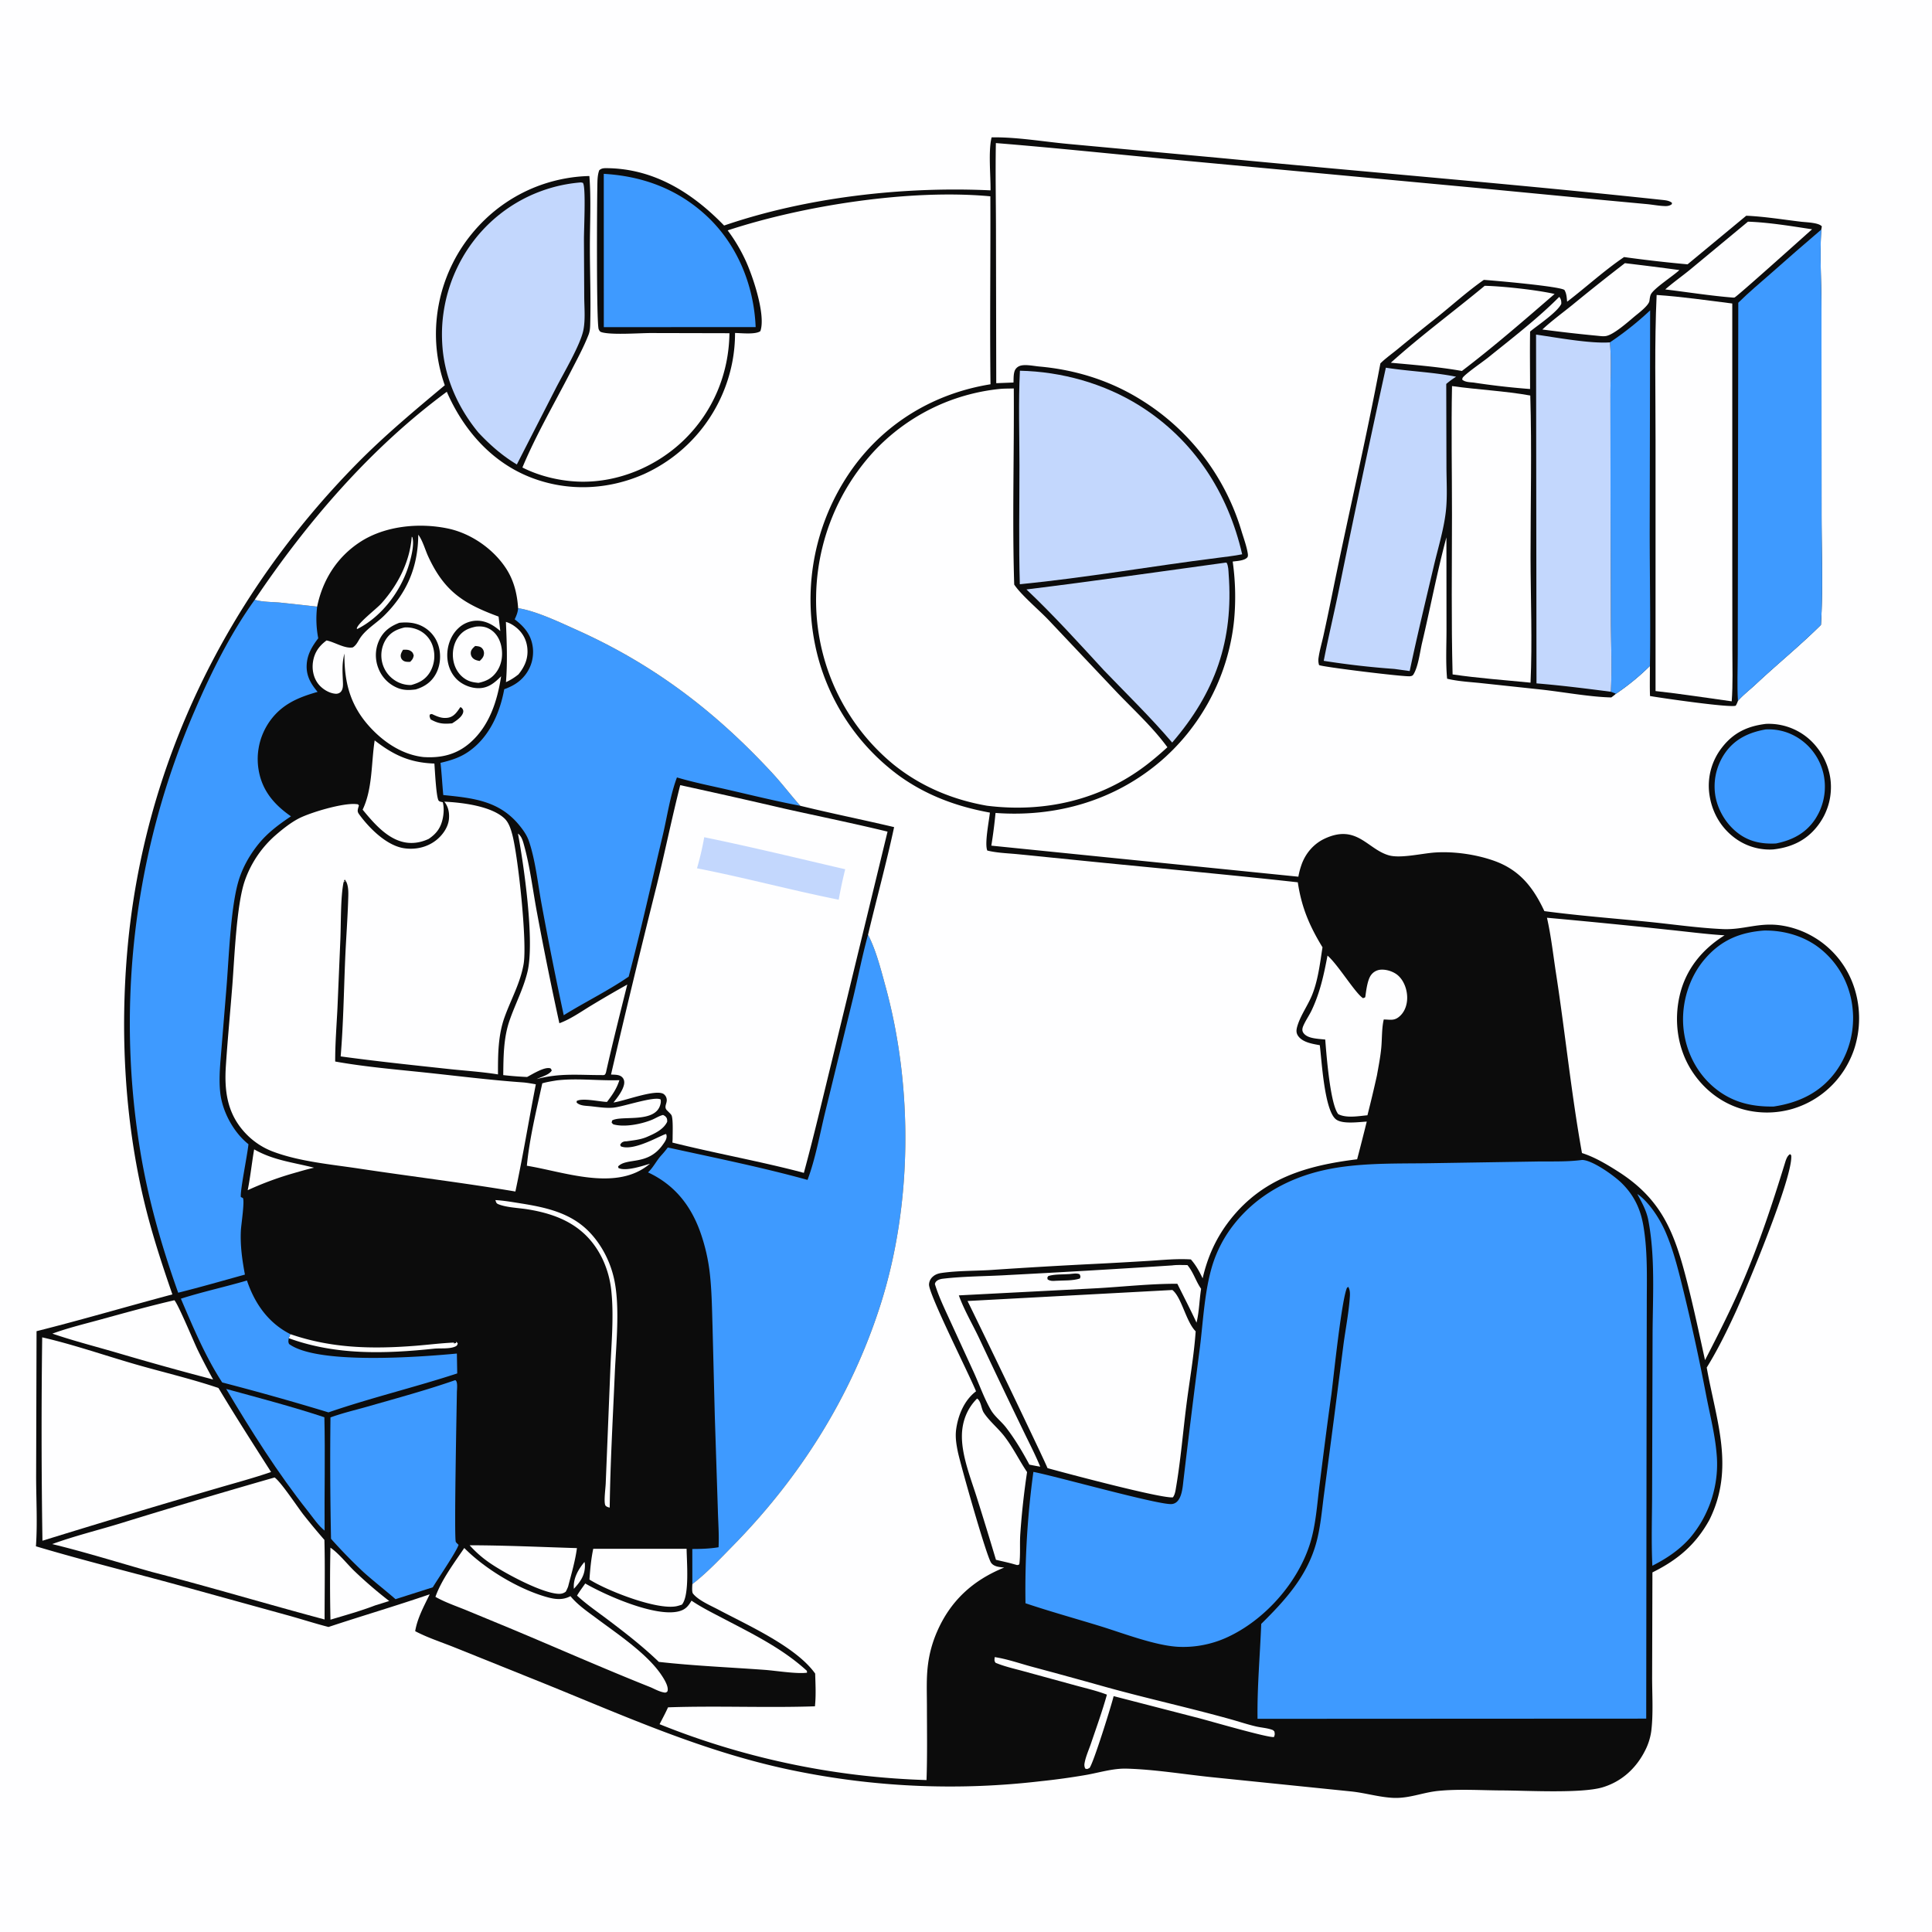 <svg width="140" height="140" fill="none" xmlns="http://www.w3.org/2000/svg"><rect width="100%" height="100%" fill="#333333" stroke="none"/><g clip-path="url(#clip0_8_2189)"><path d="M0 0h140v140H0V0z" fill="#FEFEFF"/><path d="M127.969 52.455a4.43 4.43 0 013.677 1.682 4.813 4.813 0 01.393.571 4.084 4.084 0 01.214.41 5.38 5.38 0 01.172.43 5.541 5.541 0 01.129.444 4.352 4.352 0 01.121.915 4.46 4.46 0 01-.011.463 4.431 4.431 0 01-.308 1.347 4.173 4.173 0 01-.303.623 4.867 4.867 0 01-.253.388 4.624 4.624 0 01-.14.183c-.812 1.019-1.892 1.5-3.164 1.642a4.064 4.064 0 01-.763-.022 4.232 4.232 0 01-2.094-.862c-1.009-.779-1.616-1.907-1.778-3.165a4.488 4.488 0 01.929-3.347c.828-1.069 1.853-1.543 3.179-1.702z" fill="#0C0C0C"/><path d="M127.941 52.858a4.005 4.005 0 011.505.205 4.126 4.126 0 01.826.392 4.916 4.916 0 01.334.232 4.33 4.33 0 01.456.405 4.555 4.555 0 01.268.306 4.93 4.93 0 01.238.33 3.933 3.933 0 01.293.535 4.218 4.218 0 01.264.768 3.759 3.759 0 01.076.422 3.814 3.814 0 01.035.642 3.831 3.831 0 01-.061.64 3.787 3.787 0 01-.094.42 4.846 4.846 0 01-.135.406 3.7 3.7 0 01-.175.392 5.69 5.69 0 01-.213.372c-.678 1.041-1.665 1.555-2.864 1.797-.933.044-1.796-.091-2.587-.63-.941-.642-1.615-1.712-1.807-2.834a4.603 4.603 0 01-.046-.406 4.638 4.638 0 01-.006-.409c.002-.068.006-.136.012-.204a3.464 3.464 0 01.053-.405 3.433 3.433 0 01.092-.398 4.351 4.351 0 01.296-.76 4.22 4.22 0 01.315-.526c.715-1.018 1.742-1.482 2.925-1.692z" fill="#3E9AFF"/><path d="M126.539 15.633c1.31.056 2.657.278 3.962.433.375.045 1.297.061 1.516.34l-.039.23c-.123 1.916.018 3.89.013 5.816l.007 14.934c.001 2.619.111 5.285-.045 7.896-1.511 1.502-3.176 2.852-4.732 4.31-.406.38-.923.777-1.283 1.194a1.773 1.773 0 01-.158.349c-.369.175-5.456-.564-6.214-.699-.024-.724-.006-1.455-.007-2.18a17.055 17.055 0 01-2.466 2.02c-.106.097-.219.179-.334.263-1.575-.036-3.522-.403-5.124-.576l-4.28-.458c-.821-.088-1.688-.127-2.492-.323-.11-1.172-.042-2.413-.044-3.594l-.006-6.649c-.679 2.515-1.16 5.098-1.762 7.634-.155.655-.278 1.742-.63 2.302-.059.095-.128.11-.237.128-.365.062-6.426-.682-6.6-.81a1.19 1.19 0 01-.034-.545c.077-.531.239-1.07.354-1.596.242-1.103.474-2.208.696-3.315 1.113-5.47 2.398-10.918 3.428-16.403.377-.375.843-.7 1.256-1.04a173.7 173.7 0 012.798-2.261c1.142-.909 2.247-1.918 3.443-2.752.736.05 5.503.465 5.84.732.158.262.164.55.196.849 1.385-1.058 2.684-2.258 4.126-3.234 1.53.212 3.063.387 4.601.526l4.251-3.521z" fill="#0C0C0C"/><path d="M112.984 21.517c.013.012.029.021.039.036.107.153.117.282.115.462-.282.605-1.697 1.544-2.261 2.01-.024 1.386-.001 2.778-.001 4.165a53.832 53.832 0 01-4.115-.471c-.253-.022-.617-.03-.804-.213.013-.048.012-.104.041-.144.227-.304 1.46-1.15 1.822-1.441 1.704-1.374 3.63-2.857 5.164-4.404z" fill="#FEFEFF"/><path d="M117.745 19.07c1.318.156 2.635.322 3.951.5-.467.437-1.795 1.285-2.057 1.739-.076.131-.093.35-.116.498-.052.338-.81.902-1.074 1.122-.464.388-1.512 1.327-2.081 1.422-.202.034-.449-.005-.653-.024a105.437 105.437 0 01-3.949-.45c.682-.639 1.465-1.206 2.192-1.795a155.178 155.178 0 013.787-3.011zm8.919-3.007c1.497.05 3.157.325 4.646.552-.598.528-5.445 4.887-5.619 4.942-.042.014-.088.004-.131.006-1.628-.132-3.267-.393-4.89-.59.574-.506 1.209-.951 1.802-1.436l4.192-3.474zm-19.075 4.647c1.317.03 3.788.3 5.064.592-2.198 1.9-4.404 3.819-6.717 5.579-1.682-.297-3.451-.44-5.153-.595 2.169-1.956 4.556-3.71 6.806-5.577z" fill="#FEFEFF"/><path d="M116.659 24.81a22.923 22.923 0 002.916-2.319l-.031 16.066c.002 3.23.065 6.47.015 9.699a17.11 17.11 0 01-2.466 2.02c-.114-.063-.245-.102-.367-.149.093-1.695.013-3.432.005-5.132l-.026-9.014-.007-7.32c-.001-1.265.083-2.595-.039-3.852z" fill="#3E9AFF"/><path d="M105.219 27.976c1.878.266 3.806.35 5.671.685.116 3.884.017 7.797.02 11.683.003 2.976.135 6.175-.002 9.124-1.878-.188-3.78-.322-5.647-.597-.1-3.848-.047-7.712-.045-11.562.002-3.108-.061-6.225.003-9.333z" fill="#FEFEFF"/><path d="M100.425 26.645c1.688.265 3.416.317 5.091.653a5.994 5.994 0 00-.716.525l.015 5.983c.002 1.083.078 2.229-.049 3.302-.154 1.3-.563 2.618-.863 3.893-.596 2.535-1.214 5.078-1.752 7.626l-1.1-.153a60.409 60.409 0 01-5.128-.587c.338-1.744.757-3.474 1.113-5.215a1069.676 1069.676 0 013.389-16.027zm10.883-2.399c1.468.21 3.929.667 5.351.563.122 1.257.038 2.587.039 3.853l.008 7.32.025 9.014c.008 1.7.089 3.436-.004 5.131-1.79-.232-3.589-.46-5.387-.607l-.032-25.274z" fill="#C3D7FD"/><path d="M120.046 21.374c1.828.124 3.663.391 5.481.619l.001 19.019.005 6.051c.001 1.246.045 2.515-.046 3.757-1.837-.25-3.677-.544-5.52-.744V31.88c.003-3.494-.082-7.015.079-10.505z" fill="#FEFEFF"/><path d="M131.978 16.636c-.123 1.916.018 3.89.013 5.816l.007 14.934c.001 2.619.111 5.285-.045 7.896-1.511 1.502-3.176 2.852-4.732 4.31-.406.38-.923.777-1.283 1.194-.068-1.121-.015-2.268-.014-3.393l.011-6.404.028-19.053c.748-.744 1.578-1.431 2.37-2.129 1.205-1.07 2.42-2.126 3.645-3.171z" fill="#3E9AFF"/><path d="M71.856 9.954c1.809-.032 3.739.31 5.545.476l11.385 1.053c10.55 1.014 21.123 1.871 31.66 3.003.25.027.51.047.711.213l-.012.098c-.148.113-.3.14-.483.136-.435-.011-.892-.102-1.328-.143l-3.224-.301-9.173-.88-22.477-2.095c-4.097-.385-8.194-.817-12.295-1.147-.04 2.08.004 4.167.007 6.247l.02 11.153 1.249-.048c.013-.281-.012-.715.141-.954a.652.652 0 01.389-.272c.368-.096.96.032 1.34.066 2.678.24 5.216 1.041 7.494 2.49a16.76 16.76 0 013.204 2.62 16.754 16.754 0 012.468 3.323 16.83 16.83 0 011.478 3.462c.157.52.367 1.083.458 1.616.017.098.037.246-.032.325-.214.24-.75.255-1.055.298a18.254 18.254 0 01.105 4.199 15.006 15.006 0 01-.222 1.502 16.01 16.01 0 01-.367 1.473 15.84 15.84 0 01-.658 1.78 16.267 16.267 0 01-.68 1.359 16.285 16.285 0 01-.808 1.285 16.35 16.35 0 01-.686.91 15.024 15.024 0 01-1.015 1.129 15.83 15.83 0 01-.832.779c-3.367 2.904-7.627 4.124-12.023 3.8a35.475 35.475 0 01-.305 2.37l22.25 2.25a5.29 5.29 0 01.218-.84c.287-.84.89-1.548 1.698-1.922 2.316-1.072 3.081.762 4.633 1.211.846.245 2.419-.14 3.351-.202 1.382-.092 2.975.137 4.28.6 1.851.659 2.836 1.919 3.646 3.647 2.493.332 5.019.524 7.521.774 1.79.179 3.611.448 5.406.528 1.547.07 2.678-.535 4.356-.245a6.541 6.541 0 011.863.617 6.937 6.937 0 01.842.508 6.724 6.724 0 011.413 1.36c.066.088.131.176.193.266 1.043 1.492 1.423 3.43 1.102 5.212a7.53 7.53 0 01-.15.661 6.177 6.177 0 01-.214.643 7.078 7.078 0 01-.617 1.206 7.428 7.428 0 01-.396.55 6.174 6.174 0 01-.449.509 6.695 6.695 0 01-2.809 1.716 6.071 6.071 0 01-.636.16 6.527 6.527 0 01-1.632.12 6.658 6.658 0 01-.976-.122c-1.73-.352-3.188-1.417-4.138-2.895-1.029-1.6-1.3-3.6-.876-5.444.437-1.903 1.628-3.357 3.255-4.37-1.356-.084-2.719-.266-4.072-.404-2.93-.315-5.863-.605-8.798-.87.303 1.33.454 2.726.663 4.076.665 4.314 1.1 8.68 1.874 12.975.916.289 1.82.83 2.626 1.344 3.247 2.069 4.119 4.561 5.025 8.126.467 1.837.858 3.686 1.266 5.536.97-1.884 1.924-3.762 2.757-5.712 1.183-2.774 2.125-5.62 3.013-8.498.072-.231.165-.596.394-.716l.081.082c.17 1.514-3.286 9.754-4.069 11.452-.614 1.333-1.278 2.68-2.053 3.929.68 3.838 2.061 7.289.188 11.049-.997 1.799-2.295 2.89-4.123 3.797l-.021 7.544c-.004 1.288.093 2.674-.062 3.949a4.408 4.408 0 01-.471 1.46c-.646 1.259-1.68 2.2-3.041 2.615-1.526.465-5.511.238-7.268.231-1.523-.005-3.141-.117-4.654.033-1.149.114-2.136.573-3.329.502-.997-.058-1.966-.353-2.958-.46l-10.214-1.044c-2.002-.211-4.075-.555-6.084-.611-.98-.027-1.972.286-2.933.456a49.711 49.711 0 01-3.305.456 56.16 56.16 0 01-17.31-.657c-7.032-1.347-13.147-4.231-19.73-6.858l-5.45-2.192c-.94-.377-1.93-.693-2.825-1.166.154-.938.642-1.825 1.053-2.673-2.424.836-4.898 1.56-7.334 2.369-.97-.248-1.926-.56-2.891-.827l-7.807-2.155c-3.494-.961-7.033-1.828-10.504-2.864.119-1.69.014-3.408.015-5.103l.03-10.485c3.293-.828 6.561-1.792 9.843-2.666-.776-2.241-1.514-4.493-2.062-6.803C9.03 81.097 8.7 74.77 9.239 68.742c1.2-13.397 7.24-25.618 16.634-35.156 2.005-2.036 4.17-3.838 6.358-5.668a11.088 11.088 0 01-.593-4.745 11.08 11.08 0 01.16-1.125 11.344 11.344 0 01.542-1.911 11.06 11.06 0 01.456-1.041 11.156 11.156 0 01.71-1.23 11.029 11.029 0 01.675-.914 11.548 11.548 0 01.957-1.038 11.178 11.178 0 011.52-1.23 11.337 11.337 0 012.49-1.264 11.453 11.453 0 011.89-.5 11.035 11.035 0 011.67-.165c.133 1.69.037 3.433.037 5.13 0 1.877.077 3.777.023 5.65-.007.24-.03.49-.117.715-.361.924-.842 1.803-1.295 2.685-1.172 2.282-2.515 4.579-3.5 6.942 1.274.648 2.823 1.004 4.249 1.028 2.744.047 5.481-1.113 7.445-3.01 2.12-2.052 3.27-4.81 3.308-7.749l-5.717-.013c-.83.003-2.803.15-3.53-.055-.136-.04-.16-.084-.225-.214-.177-.354-.128-9.607-.093-10.71.01-.28.034-.546.128-.813.151-.137.298-.156.495-.155 3.437.01 6.243 1.767 8.555 4.157 5.98-2.052 13.005-2.846 19.307-2.549.014-1.07-.171-2.844.078-3.84z" fill="#0C0C0C"/><path d="M42.352 113.185c.02.077.03.099.033.189.026.753-.315 1.229-.8 1.757-.066-.74.316-1.404.767-1.946zM29.837 38.888l.044.044c.168.569-.124 1.626-.311 2.193-.602 1.815-1.95 3.583-3.677 4.454l-.042-.03c.072-.4 1.44-1.436 1.785-1.822 1.206-1.348 2.064-3.025 2.201-4.84zm-8.799 57.788c2.984 1.033 5.933 1.089 9.048.846.94-.074 1.884-.195 2.824-.235l-.04.064.172-.028.016-.097c.084.08.046.036.114.134-.052.13-.056.16-.193.22-.43.185-1.07.103-1.535.151-3.556.372-7.112.484-10.516-.76l.11-.295zm15.623-51.611c.256.076.48.2.691.363.491.376.79.893.858 1.51.084.755-.177 1.356-.64 1.93-.296.237-.56.404-.906.563.118-1.461.058-2.905-.003-4.366zM18.417 83.287c1.407.8 2.81.936 4.341 1.329-.57.128-1.132.299-1.694.46a23.34 23.34 0 00-3.114 1.17c.196-.978.297-1.976.467-2.96zm17.48 3.676c.618.032 1.237.145 1.849.241 1.822.29 3.605.68 4.94 2.051.927.953 1.57 2.227 1.835 3.526.413 2.021.118 4.69.028 6.773-.139 3.227-.326 6.464-.368 9.694-.044-.013-.089-.021-.13-.037-.081-.031-.167-.071-.197-.156-.103-.289.025-1.203.039-1.569l.34-8.399c.075-1.8.253-3.685.072-5.48a7.083 7.083 0 00-.647-2.38c-1.107-2.296-3.053-3.222-5.472-3.602-.626-.098-1.487-.125-2.07-.362-.166-.066-.158-.143-.22-.3zM23.945 112.15c.615.421 1.186 1.162 1.731 1.69a31.538 31.538 0 002.528 2.175l-1.02.319c-1.05.405-2.16.711-3.237 1.034a118.036 118.036 0 01-.002-5.218zm10.56-66.745c.378-.033.679.001 1.01.198.426.254.683.685.795 1.16.15.64.071 1.338-.304 1.887-.337.495-.757.711-1.33.833-.37-.035-.66-.083-.976-.29-.449-.293-.733-.762-.838-1.284-.114-.573-.018-1.211.313-1.699.34-.501.752-.688 1.33-.805z" fill="#FEFEFF"/><path d="M34.434 46.81c.174.017.363.022.493.16a.516.516 0 01.14.432c-.025.218-.159.352-.31.495-.165-.031-.344-.07-.473-.189a.5.5 0 01-.168-.432c.017-.204.179-.338.318-.467z" fill="#0C0C0C"/><path d="M72.08 120.08c.882.133 1.8.454 2.661.688 1.773.476 3.543.962 5.31 1.457 3.015.84 6.078 1.511 9.094 2.351.62.172 1.24.382 1.867.528.383.089.796.11 1.166.242.1.036.077.037.17.127.033.187.037.219-.03.395-.322.102-4.78-1.197-5.45-1.367l-6.17-1.593c-.153.653-1.485 4.922-1.752 5.209-.15.063-.147.102-.306.039a.603.603 0 01-.048-.391c.08-.472.318-.992.472-1.447.396-1.166.817-2.33 1.147-3.517-.723-.28-1.504-.457-2.252-.662l-3.79-1.037c-.674-.184-1.379-.34-2.024-.609-.115-.154-.077-.226-.064-.413zm-38.049-8.104c2.59.004 5.187.128 7.776.206-.125.939-.403 1.874-.64 2.79a2.65 2.65 0 01-.173.371c-.19.135-.35.164-.578.148-1.256-.09-3.955-1.55-4.988-2.277a8.07 8.07 0 01-1.397-1.238zm8.959.256h6.764c.009.939.226 3.374-.34 4.045-.131.045-.264.09-.4.117-1.442.285-5.05-1.139-6.301-1.935.055-.749.12-1.491.276-2.227zm-15.84-58.58c1.386 1.078 2.562 1.616 4.327 1.678.037.451.128 2.409.303 2.678.059.089.21.098.307.126.089.367.077.756.006 1.126-.134.701-.444 1.136-1.029 1.531-.467.215-.953.327-1.47.284-1.405-.116-2.48-1.39-3.316-2.403.724-1.509.62-3.382.872-5.02zM12.637 94.22c.284.304 1.396 2.996 1.684 3.591.356.727.73 1.444 1.122 2.152-2.29-.598-4.57-1.232-6.84-1.901-1.6-.471-3.23-.883-4.807-1.422 1.135-.416 2.344-.706 3.51-1.027 1.769-.486 3.544-.98 5.331-1.393z" fill="#FEFEFF"/><path d="M16.389 100.647c2.368.649 4.787 1.281 7.117 2.053.063 2.731-.004 5.48.016 8.213-.432-.332-.842-.943-1.185-1.376-2.223-2.803-4.12-5.82-5.948-8.89z" fill="#3E9AFF"/><path d="M70.803 101.345c.293.174.298.737.483 1.02.397.61 1.046 1.131 1.499 1.72.624.812 1.047 1.695 1.606 2.536l.034.05a56.303 56.303 0 00-.491 4.495c-.049.726.02 1.473-.07 2.191-.15.089-.164.047-.326.008-.448-.131-.912-.227-1.367-.336a307.914 307.914 0 00-1.344-4.378c-.436-1.409-1.122-3.075-1.124-4.558-.001-1.041.356-2.008 1.1-2.748zm-28.393 13.4c1.463.849 5.076 2.452 6.779 2.018.473-.121.68-.363.92-.774.74.501 1.547.897 2.337 1.312 2.096 1.099 4.27 2.162 6.026 3.776l.008.134c-.766.1-2.243-.147-3.092-.208-2.542-.185-5.114-.292-7.646-.576-1.165-1.124-2.435-2.107-3.725-3.081-.739-.557-1.523-1.093-2.203-1.722.176-.304.396-.591.596-.879zm42.52-23.047c.361-.05.748-.025 1.113-.027.44.521.608 1.171.994 1.72-.13.813-.136 1.654-.332 2.454-.44-.949-.924-1.881-1.39-2.818-1.925-.008-3.904.214-5.829.324l-10.005.517c.376 1.05.99 2.086 1.469 3.098a605.926 605.926 0 003.427 7.172c.35.708.7 1.413 1.003 2.142-.263-.04-.526-.096-.787-.146-.5-.935-1.05-1.86-1.698-2.699-.33-.427-.804-.779-1.079-1.243-.502-.848-.857-1.895-1.275-2.799l-1.687-3.674c-.4-.879-.829-1.753-1.11-2.678.02-.056.03-.101.069-.15.117-.15.334-.21.514-.231 1.52-.18 3.127-.172 4.66-.263a881.19 881.19 0 0011.943-.7z" fill="#FEFEFF"/><path d="M77.477 92.325c.245-.019.536-.087.758.013.063.157.08.154.017.308-.518.172-1.195.132-1.741.164-.225.02-.4.026-.594-.097-.03-.18-.046-.096.05-.25.47-.138 1.02-.103 1.51-.138z" fill="#0C0C0C"/><path d="M96.196 69.246c.753.64 2.013 2.734 2.575 3.086.052-.024.119-.03.156-.073.032-.038.102-1.173.421-1.598a.947.947 0 01.664-.39c.437-.048.99.135 1.313.43.429.394.645 1.03.645 1.602 0 .47-.152.962-.497 1.295-.413.4-.697.283-1.201.278-.151.632-.118 1.386-.179 2.036-.063.682-.198 1.36-.318 2.033a95.187 95.187 0 01-.685 2.872c-.646.058-1.515.225-2.112-.08-.59-.712-.862-4.34-.946-5.408-.266-.026-.54-.045-.803-.09-.288-.05-.618-.147-.787-.403-.135-.206-.038-.425.06-.628.166-.347.39-.665.554-1.015.606-1.29.876-2.56 1.14-3.947zm-58.662-8.842c.26.185.356.538.438.833.44 1.58.64 3.297.944 4.915a255.36 255.36 0 001.618 7.996c.814-.294 1.588-.85 2.33-1.297a87.806 87.806 0 012.59-1.506c-.517 2.075-1.04 4.14-1.512 6.227-.019.1-.032.177-.086.266-.055.09-.178.067-.276.067-1.683 0-3.017-.157-4.694.291.326-.163.908-.302 1.096-.621-.04-.082-.038-.147-.137-.169-.425-.095-1.265.434-1.648.636a24.428 24.428 0 01-1.73-.136c.016-1.312.016-2.666.445-3.922.412-1.206 1.008-2.308 1.311-3.561.53-2.186-.256-7.7-.689-10.02zm2.779 17.89c1.45-.182 3.087.032 4.569-.02-.193.62-.508 1.066-.897 1.575-.519-.012-1.79-.308-2.197-.065l-.002.113c.26.245.666.227 1.012.264.535.057 1.104.152 1.64.104.712-.064 2.973-.847 3.43-.597a.67.67 0 01-.005.323c-.319 1.453-2.868.802-3.508 1.206l-.031.162.116.114c.81.231 2.012-.012 2.784-.321.279-.112.533-.29.826-.358.053.029.127.065.169.107.13.133.13.216.128.386-.264.563-.917.86-1.462 1.096-.465.202-.98.248-1.479.32-.056.003-.133.002-.187.019-.159.048-.201.104-.281.235l.054.113c.967.39 3.043-.903 3.28-.892.02.066.034.098.034.173.002.226-.163.439-.29.616-1.093 1.525-2.586.895-3.226 1.557l.024.112c.531.266 1.75-.152 2.285-.307a6.65 6.65 0 01-.255.197c-2.407 1.751-6.013.38-8.666-.052.19-1.984.693-4.024 1.118-5.972.333-.099.674-.15 1.017-.208zm-6.671 33.879c1.487 1.503 3.889 2.96 5.94 3.545.603.172 1.183.258 1.755-.055.536.651 1.237 1.121 1.907 1.621 1.489 1.11 3.648 2.544 4.688 4.098.178.266.535.824.44 1.154-.025.083-.086.085-.157.119-.368-.033-.728-.238-1.064-.387-3.423-1.361-6.805-2.861-10.206-4.281l-3.197-1.322c-.735-.298-1.504-.56-2.195-.95.432-1.227 1.362-2.463 2.09-3.542z" fill="#FEFEFF"/><path d="M17.895 92.79c.562 1.673 1.55 3.08 3.143 3.886l-.11.296c-.03.187-.056.246.017.417 2.048 1.517 9.493.945 12.162.694l.025 1.441c-3.087 1.009-6.263 1.767-9.33 2.822a191.923 191.923 0 00-7.7-2.168c-1.216-1.864-2.122-4.028-2.994-6.07 1.57-.502 3.203-.852 4.787-1.318zm100.749-6.267c.06.038.111.07.166.113.775.617 1.479 1.716 1.872 2.618.619 1.42.982 2.975 1.353 4.475a154.04 154.04 0 011.615 7.455c.266 1.367.627 2.775.742 4.163a8.108 8.108 0 01-.146 2.466 9.039 9.039 0 01-.212.798 9.02 9.02 0 01-.135.391 9.016 9.016 0 01-.329.757 7.941 7.941 0 01-.63 1.066 7.887 7.887 0 01-.505.654c-.764.856-1.683 1.464-2.699 1.981-.085-1.817-.018-3.665-.018-5.485l.034-11.252c.009-2.713.205-5.63-.31-8.305-.132-.689-.466-1.287-.798-1.895zM43.751 12.597c2.803.163 5.32 1.088 7.407 3.006 2.259 2.075 3.477 5.06 3.599 8.1l-11.003.003-.003-11.109z" fill="#3E9AFF"/><path d="M30.309 38.747c.312.4.505 1.111.724 1.583 1.175 2.537 2.56 3.415 5.096 4.35l.124 1.047c-.46-.402-.974-.718-1.601-.748a1.975 1.975 0 00-1.442.549c-.522.487-.791 1.216-.8 1.92-.006.652.216 1.305.683 1.769.41.406 1.031.658 1.61.651.691-.008 1.151-.4 1.61-.863-.273 1.784-.844 3.587-2.246 4.817-.977.857-2.102 1.122-3.379 1.037-1.413-.155-2.674-.94-3.658-1.937-1.597-1.618-2.092-3.355-2.071-5.564-.186.71-.142 1.287-.112 2.012.011.268.03.588-.177.788a.49.49 0 01-.386.11c-.458-.044-.943-.352-1.222-.71-.354-.454-.47-1.07-.376-1.633.112-.668.444-1.121.977-1.516.583.116 1.33.616 1.906.503.218-.142.325-.342.455-.563.431-.73 1.213-1.146 1.81-1.736 1.656-1.635 2.46-3.54 2.475-5.866z" fill="#FEFEFF"/><path d="M33.358 51.24c.027.014.057.022.08.04.1.087.154.2.126.332-.072.342-.532.634-.802.805-.64.054-.983.03-1.555-.287-.008-.015-.017-.03-.023-.046-.045-.135-.086-.193-.02-.32l.13-.025c.393.184.736.343 1.179.268.435-.074.654-.432.885-.767zm-4.425-6.11c.552-.056 1.083-.025 1.592.214a2.465 2.465 0 01.507.324 2.287 2.287 0 01.408.442 2.104 2.104 0 01.186.31 2.46 2.46 0 01.136.334c.214.657.16 1.441-.164 2.054-.321.608-.828.954-1.473 1.15-.451.058-.845.072-1.278-.093a2.501 2.501 0 01-1.433-1.452 2.486 2.486 0 01-.159-.64 2.527 2.527 0 01.03-.788 2.492 2.492 0 01.154-.504c.296-.7.803-1.083 1.494-1.35z" fill="#0C0C0C"/><path d="M29.317 45.468a2.088 2.088 0 01.81.109 1.928 1.928 0 011.251 1.31 2.305 2.305 0 01-.215 1.81c-.327.543-.776.78-1.369.942a2.065 2.065 0 01-1.215-.36 2.125 2.125 0 01-.716-.816 2.137 2.137 0 01-.156-.41 2.19 2.19 0 01.23-1.677c.326-.535.788-.771 1.38-.908z" fill="#FEFEFF"/><path d="M29.206 47.084c.172-.004.37-.02.524.071.17.1.195.169.25.343-.044.226-.096.294-.256.46-.137.007-.305.01-.432-.046a.433.433 0 01-.197-.173.44.44 0 01-.053-.15c-.031-.19.074-.35.164-.505z" fill="#0C0C0C"/><path d="M19.899 107.063c.46.32 1.66 2.146 2.1 2.708.488.617.991 1.223 1.509 1.816.05 1.919.012 3.847.014 5.767-4.182-1.117-8.329-2.361-12.52-3.446-2.4-.675-4.799-1.431-7.22-2.018 1.596-.582 3.286-.996 4.914-1.493a559.99 559.99 0 0111.203-3.334z" fill="#FEFEFF"/><path d="M88.817 40.77l.069.008c.133.243.128.563.148.836.355 4.796-.965 8.562-4.094 12.195-1.548-1.82-3.3-3.523-4.958-5.248-1.816-1.974-3.655-4.005-5.602-5.848 4.818-.591 9.627-1.287 14.437-1.944z" fill="#C3D7FD"/><path d="M32.984 100.011c.206.065.127.675.124.862-.019 1.316-.207 10.506-.081 10.854.019.052.158.171.203.219-.169.523-1.491 2.446-1.87 3.077l-2.699.859c-.769-.669-1.574-1.291-2.334-1.973a37.724 37.724 0 01-2.34-2.402c-.06-2.932-.074-5.863-.04-8.795.87-.319 1.806-.534 2.697-.789 2.12-.608 4.257-1.185 6.34-1.912zm94.848-32.581c1.357-.02 2.733.35 3.843 1.142a6.29 6.29 0 011.328 1.305 6.72 6.72 0 01.505.785 5.826 5.826 0 01.269.562c.04.096.078.193.114.29a7.335 7.335 0 01.183.596 6.35 6.35 0 01.168.936 7.177 7.177 0 01.041.655 7.187 7.187 0 01-.062.982 7.096 7.096 0 01-.122.644 6.925 6.925 0 01-.301.937 7.66 7.66 0 01-.277.595 6.393 6.393 0 01-.335.565 6.06 6.06 0 01-.188.27c-1.112 1.494-2.661 2.215-4.465 2.489-1.614.027-3.032-.31-4.301-1.362-1.32-1.094-2.113-2.72-2.251-4.42-.143-1.744.422-3.596 1.572-4.924 1.173-1.355 2.524-1.914 4.279-2.048z" fill="#3E9AFF"/><path d="M42.02 13.224c.09-.01.137.004.223.027.01.024.023.048.032.074.176.537.037 3.294.04 4.06l.021 4.124c.004.767.088 1.636-.057 2.388-.21 1.087-1.446 3.154-1.999 4.232l-2.827 5.528c-1.058-.636-1.938-1.408-2.782-2.307-1.436-1.741-2.398-3.843-2.6-6.104a11.884 11.884 0 01-.045-1.096 10.886 10.886 0 01.096-1.367 11.833 11.833 0 01.196-1.079 11.612 11.612 0 01.301-1.054 10.862 10.862 0 01.519-1.268 10.37 10.37 0 01.384-.728 10.743 10.743 0 01.756-1.143 10.714 10.714 0 011.26-1.402 10.894 10.894 0 013.121-2.041 12.038 12.038 0 01.75-.29 11.99 11.99 0 01.767-.234 10.948 10.948 0 011.845-.32z" fill="#C3D7FD"/><path d="M3.058 96.909c2.23.512 4.45 1.284 6.652 1.923 2.033.59 4.116 1.068 6.12 1.747 1.232 2.057 2.524 4.067 3.813 6.088-1.262.434-2.559.781-3.84 1.156a805.492 805.492 0 00-12.727 3.824 519.2 519.2 0 01-.018-14.738zm81.896-3.431c.674.525.985 2.295 1.689 2.994-.123 1.771-.446 3.566-.67 5.33-.25 1.964-.413 3.967-.742 5.917-.044.259-.078.577-.24.785-.832.093-7.771-1.754-9.083-2.118-.174-.405-.367-.804-.552-1.204a984.008 984.008 0 00-5.244-10.906l14.843-.798z" fill="#FEFEFF"/><path d="M73.906 26.864c3.027.064 6.107.926 8.675 2.535 3.924 2.46 6.403 6.295 7.431 10.766-.585.12-1.19.18-1.781.26-4.776.6-9.543 1.44-14.331 1.912-.082-2.86-.025-5.737-.026-8.598 0-2.284-.08-4.595.032-6.875z" fill="#C3D7FD"/><path d="M37.546 44.072c1.298.197 3.038 1.032 4.256 1.58 5.58 2.504 10.024 5.892 14.17 10.374.707.763 1.327 1.591 2.018 2.364-1.737-.33-3.458-.752-5.182-1.15-1.254-.289-2.52-.537-3.754-.904-.496 1.317-.71 2.864-1.038 4.235-.81 3.397-1.563 6.828-2.46 10.201-1.488 1.021-3.164 1.84-4.705 2.795a268.121 268.121 0 01-1.604-8.042c-.274-1.48-.435-3.114-.905-4.534-.148-.445-.405-.812-.697-1.172-1.457-1.796-3.344-1.987-5.523-2.207-.077-.777-.112-1.556-.202-2.333.746-.176 1.41-.378 2.045-.822 1.484-1.036 2.257-2.782 2.573-4.512.613-.224 1.117-.512 1.525-1.04a2.824 2.824 0 00.285-.456 2.596 2.596 0 00.19-.504 2.824 2.824 0 00.09-.665 2.625 2.625 0 00-.024-.403c-.122-.9-.618-1.468-1.308-1.998.13-.276.224-.5.25-.806zM12.912 93.675c-1.205-3.381-2.174-6.755-2.754-10.302a57.007 57.007 0 01-.024-18.278 57.929 57.929 0 01.792-4 58.114 58.114 0 011.076-3.934 58.31 58.31 0 011.356-3.847 57.264 57.264 0 01.78-1.885c1.173-2.728 2.583-5.553 4.323-7.968.567.174 1.279.152 1.873.21.883.092 1.765.188 2.647.29a7.363 7.363 0 00.08 2.291c-.433.569-.784 1.141-.834 1.874-.058.821.282 1.407.788 2.011-1.423.404-2.6.9-3.482 2.147a4.858 4.858 0 00-.546 1.029 4.638 4.638 0 00-.245.9 4.624 4.624 0 00-.065.93 4.652 4.652 0 00.072.696c.262 1.478 1.138 2.483 2.336 3.315-.854.57-1.673 1.176-2.328 1.976-.687.84-1.237 1.827-1.521 2.877-.546 2.016-.654 5.526-.837 7.7l-.338 4.124c-.084 1.102-.223 2.239-.103 3.34.151 1.375.962 2.883 2.046 3.742-.08.8-.607 3.34-.553 3.826l.149.073c.142.213-.125 1.94-.146 2.355-.054 1.089.095 2.129.294 3.195-1.612.446-3.212.907-4.836 1.313zm49.989-25.942c.583 1.13.922 2.49 1.258 3.712 2.016 7.339 1.956 15.898-.375 23.16-2.124 6.622-5.811 12.454-10.674 17.406-.945.963-1.87 1.953-2.94 2.78l-.003-2.546c.641 0 1.27-.02 1.902-.126.047-.909-.03-1.845-.052-2.757l-.22-6.756-.165-6.512c-.038-1.243-.054-2.501-.187-3.738a13.47 13.47 0 00-.724-3.144c-.707-1.933-1.894-3.385-3.763-4.256.398-.373.614-.862.983-1.258a7.49 7.49 0 00.451-.547c3.37.74 6.801 1.43 10.124 2.349.577-1.52.904-3.386 1.296-4.98l2.018-8.253c.36-1.508.66-3.039 1.071-4.534z" fill="#3E9AFF"/><path d="M49.292 56.895c2.532.552 5.06 1.122 7.584 1.709 2.478.553 4.972 1.059 7.439 1.659L60.26 76.967c-.657 2.675-1.285 5.365-2.009 8.023l-.677-.178c-2.933-.74-5.915-1.283-8.85-2.017.008-.105.017-.212.017-.317 0-.367.038-1.298-.063-1.618-.032-.102-.139-.192-.21-.265-.008-.008-.154-.152-.166-.168-.187-.227.023-.461.014-.714a.548.548 0 00-.227-.437c-.577-.376-2.85.513-3.633.614.285-.356.66-.838.76-1.284.04-.175.025-.359-.092-.504-.199-.248-.558-.219-.847-.236 1.07-4.607 2.18-9.204 3.333-13.791.584-2.388 1.078-4.798 1.681-7.18z" fill="#FEFEFF"/><path d="M51.032 60.669c3.412.7 6.82 1.531 10.215 2.32a32.3 32.3 0 00-.47 2.207c-3.438-.686-6.828-1.606-10.27-2.275.215-.741.39-1.492.525-2.252z" fill="#C3D7FD"/><path d="M72.377 28.191c.354-.04.729-.03 1.086-.042.033 4.728-.117 9.486.03 14.209.483.735 1.77 1.822 2.453 2.532l4.982 5.27c1.229 1.284 2.618 2.55 3.666 3.989-.468.426-.954.846-1.455 1.233-3.355 2.597-7.454 3.524-11.62 3.004-2.48-.431-4.79-1.394-6.759-2.978a15.286 15.286 0 01-3.21-3.62 15.252 15.252 0 01-1.485-3.01 15.49 15.49 0 01-.926-5.59 15.496 15.496 0 01.152-1.95 15.327 15.327 0 01.295-1.54 15.635 15.635 0 01.722-2.234 15.827 15.827 0 012.846-4.566 14.28 14.28 0 011.527-1.465 14.536 14.536 0 012.965-1.898 14.064 14.064 0 011.634-.665 14.594 14.594 0 012.746-.637c.117-.015.234-.03.35-.042zm-40.18 29.901c1.26.059 3.384.307 4.354 1.211.314.293.463.763.57 1.168.428 1.615 1.088 7.828.823 9.38-.236 1.38-.912 2.555-1.379 3.852-.482 1.338-.481 2.75-.48 4.153-1.182-.192-2.406-.265-3.597-.395-2.6-.281-5.21-.554-7.802-.91.19-2.28.227-4.584.319-6.87.063-1.592.195-3.196.234-4.785.009-.358-.005-.893-.262-1.161l-.07.144.163-.034-.173.076c-.232 1.173-.178 3.056-.24 4.324l-.202 4.77c-.064 1.298-.17 2.608-.166 3.907 2.173.39 4.43.576 6.625.809 2.323.246 4.648.54 6.979.704.315.026.624.083.935.138-.507 2.586-.93 5.193-1.481 7.769-3.754-.634-7.552-1.091-11.319-1.66-2.03-.307-4.34-.508-6.267-1.24a5.254 5.254 0 01-1.155-.614 5.389 5.389 0 01-.97-.878c-1.19-1.367-1.383-2.96-1.269-4.707.128-1.944.316-3.886.468-5.83.155-1.99.3-5.834.9-7.578a7.777 7.777 0 011.545-2.633 7.724 7.724 0 01.73-.717c.49-.423 1.074-.885 1.649-1.18.836-.432 3.224-1.145 4.164-1.035.148.018.097-.008.186.098-.032.112-.08.244-.087.36-.009.138.074.243.153.348.727.98 1.959 2.2 3.2 2.389.797.12 1.62-.05 2.27-.534.489-.363.93-.957.987-1.58.042-.458-.043-.901-.335-1.26z" fill="#FEFEFF"/><path d="M114.649 84.054c.752.013 2.349 1.162 2.885 1.698.871.869 1.336 1.837 1.546 3.043.332 1.909.25 3.915.252 5.846l-.015 7.589-.026 22.308-28.165.014c-.033-2.275.18-4.601.267-6.878 1.713-1.691 3.277-3.404 3.959-5.774.336-1.167.43-2.409.59-3.61l.725-5.516.693-5.397c.154-1.134.385-2.303.457-3.44.015-.243.005-.47-.114-.686l-.094.066c-.39.855-.96 6.355-1.128 7.708-.31 2.186-.583 4.379-.86 6.57-.181 1.424-.27 2.951-.711 4.322-.879 2.73-3.124 5.299-5.681 6.582a8.082 8.082 0 01-.91.395 7.786 7.786 0 01-1.44.363 7.4 7.4 0 01-.988.084c-.165.003-.33.001-.496-.006-1.695-.085-4.04-.998-5.69-1.505-1.796-.551-3.612-1.054-5.394-1.652a62.755 62.755 0 01.572-9.519c1.6.304 9.153 2.429 10.036 2.33.725-.081.777-1.213.843-1.76.378-3.202.774-6.402 1.189-9.6.237-1.921.331-4.033.887-5.89a9.131 9.131 0 011.591-3.033c1.51-1.913 3.605-3.144 5.941-3.773 2.641-.71 5.56-.601 8.284-.643l7.555-.12c1.101-.022 2.246.032 3.337-.103l.103-.013z" fill="#3E9AFF"/><path d="M52.73 16.695c5.509-1.813 13.24-3.012 19.035-2.469.022 4.54-.047 9.082.011 13.62-4.035.651-7.575 2.745-9.98 6.075a15.704 15.704 0 00-.66.994 16.355 16.355 0 00-1.893 12.583 15.343 15.343 0 00.595 1.824 15.845 15.845 0 001.196 2.403 15.932 15.932 0 001.339 1.873 16.124 16.124 0 001.315 1.397 15.785 15.785 0 001.475 1.226c1.986 1.425 4.175 2.228 6.569 2.664-.067.633-.398 2.265-.188 2.749.713.177 1.5.194 2.233.267l4.177.42c5.36.545 10.734 1.02 16.089 1.614.27 1.81.84 3.15 1.79 4.709-.183 1.167-.328 2.46-.794 3.552-.316.739-.845 1.464-1.05 2.238-.06.231-.066.43.08.637.327.466 1.045.573 1.568.668.141 1.113.332 4.754 1.183 5.382.48.354 1.632.184 2.22.154-.226.912-.458 1.822-.697 2.73-3.654.452-6.838 1.368-9.212 4.398-1 1.278-1.619 2.654-1.984 4.23-.241-.503-.48-.948-.852-1.37-1.026-.066-2.076.045-3.102.108-1.381.085-2.763.162-4.145.23-2.43.122-4.857.265-7.283.43-1.168.07-2.384.046-3.539.213-.224.032-.434.1-.608.248a.796.796 0 00-.298.592c-.006.736 2.924 6.535 3.407 7.736-.852.641-1.302 1.732-1.441 2.761-.074.546.013 1.09.124 1.627.184.888 2.08 7.604 2.417 8.047.217.286.612.298.942.336-2.283.922-3.921 2.429-4.892 4.705a8.674 8.674 0 00-.63 2.309c-.13.983-.08 2.013-.079 3.004.003 1.793.033 3.589-.029 5.381a57.011 57.011 0 01-4.951-.367 56.5 56.5 0 01-12.069-2.804 55.06 55.06 0 01-2.323-.877c.206-.405.427-.808.612-1.222 3.547-.124 7.101.045 10.645-.074.085-.783.04-1.586.017-2.372-1.383-1.948-4.91-3.513-7.021-4.637-.546-.29-1.454-.671-1.834-1.162-.089-.115-.05-.531-.045-.684 1.07-.827 1.995-1.817 2.94-2.78 4.863-4.951 8.55-10.784 10.675-17.405 2.33-7.263 2.39-15.822.374-23.16-.336-1.223-.675-2.583-1.258-3.713.618-2.6 1.33-5.185 1.89-7.797-2.262-.535-4.543-.992-6.8-1.546-.692-.773-1.312-1.6-2.019-2.364-4.146-4.482-8.59-7.87-14.17-10.375-1.218-.547-2.958-1.382-4.256-1.579-.072-1.035-.302-2.001-.874-2.879-.932-1.428-2.557-2.551-4.228-2.898-2.085-.432-4.565-.193-6.37.994-1.658 1.09-2.696 2.741-3.093 4.671a293.2 293.2 0 00-2.647-.29c-.594-.057-1.306-.035-1.873-.21 3.799-5.65 8.408-11.01 13.916-15.07 1.204 2.76 3.247 5.108 6.102 6.214 2.672 1.034 5.593.902 8.2-.255a11.377 11.377 0 001.886-1.09 11.202 11.202 0 002.35-2.264 11.273 11.273 0 002.162-4.82 11.092 11.092 0 00.187-2.046c.446.005 1.49.128 1.835-.134.416-1.182-.585-4.113-1.129-5.242a12.061 12.061 0 00-1.24-2.058z" fill="#FEFEFF"/></g><defs><clipPath id="clip0_8_2189"><path fill="#fff" d="M0 0h140v140H0z"/></clipPath></defs></svg>